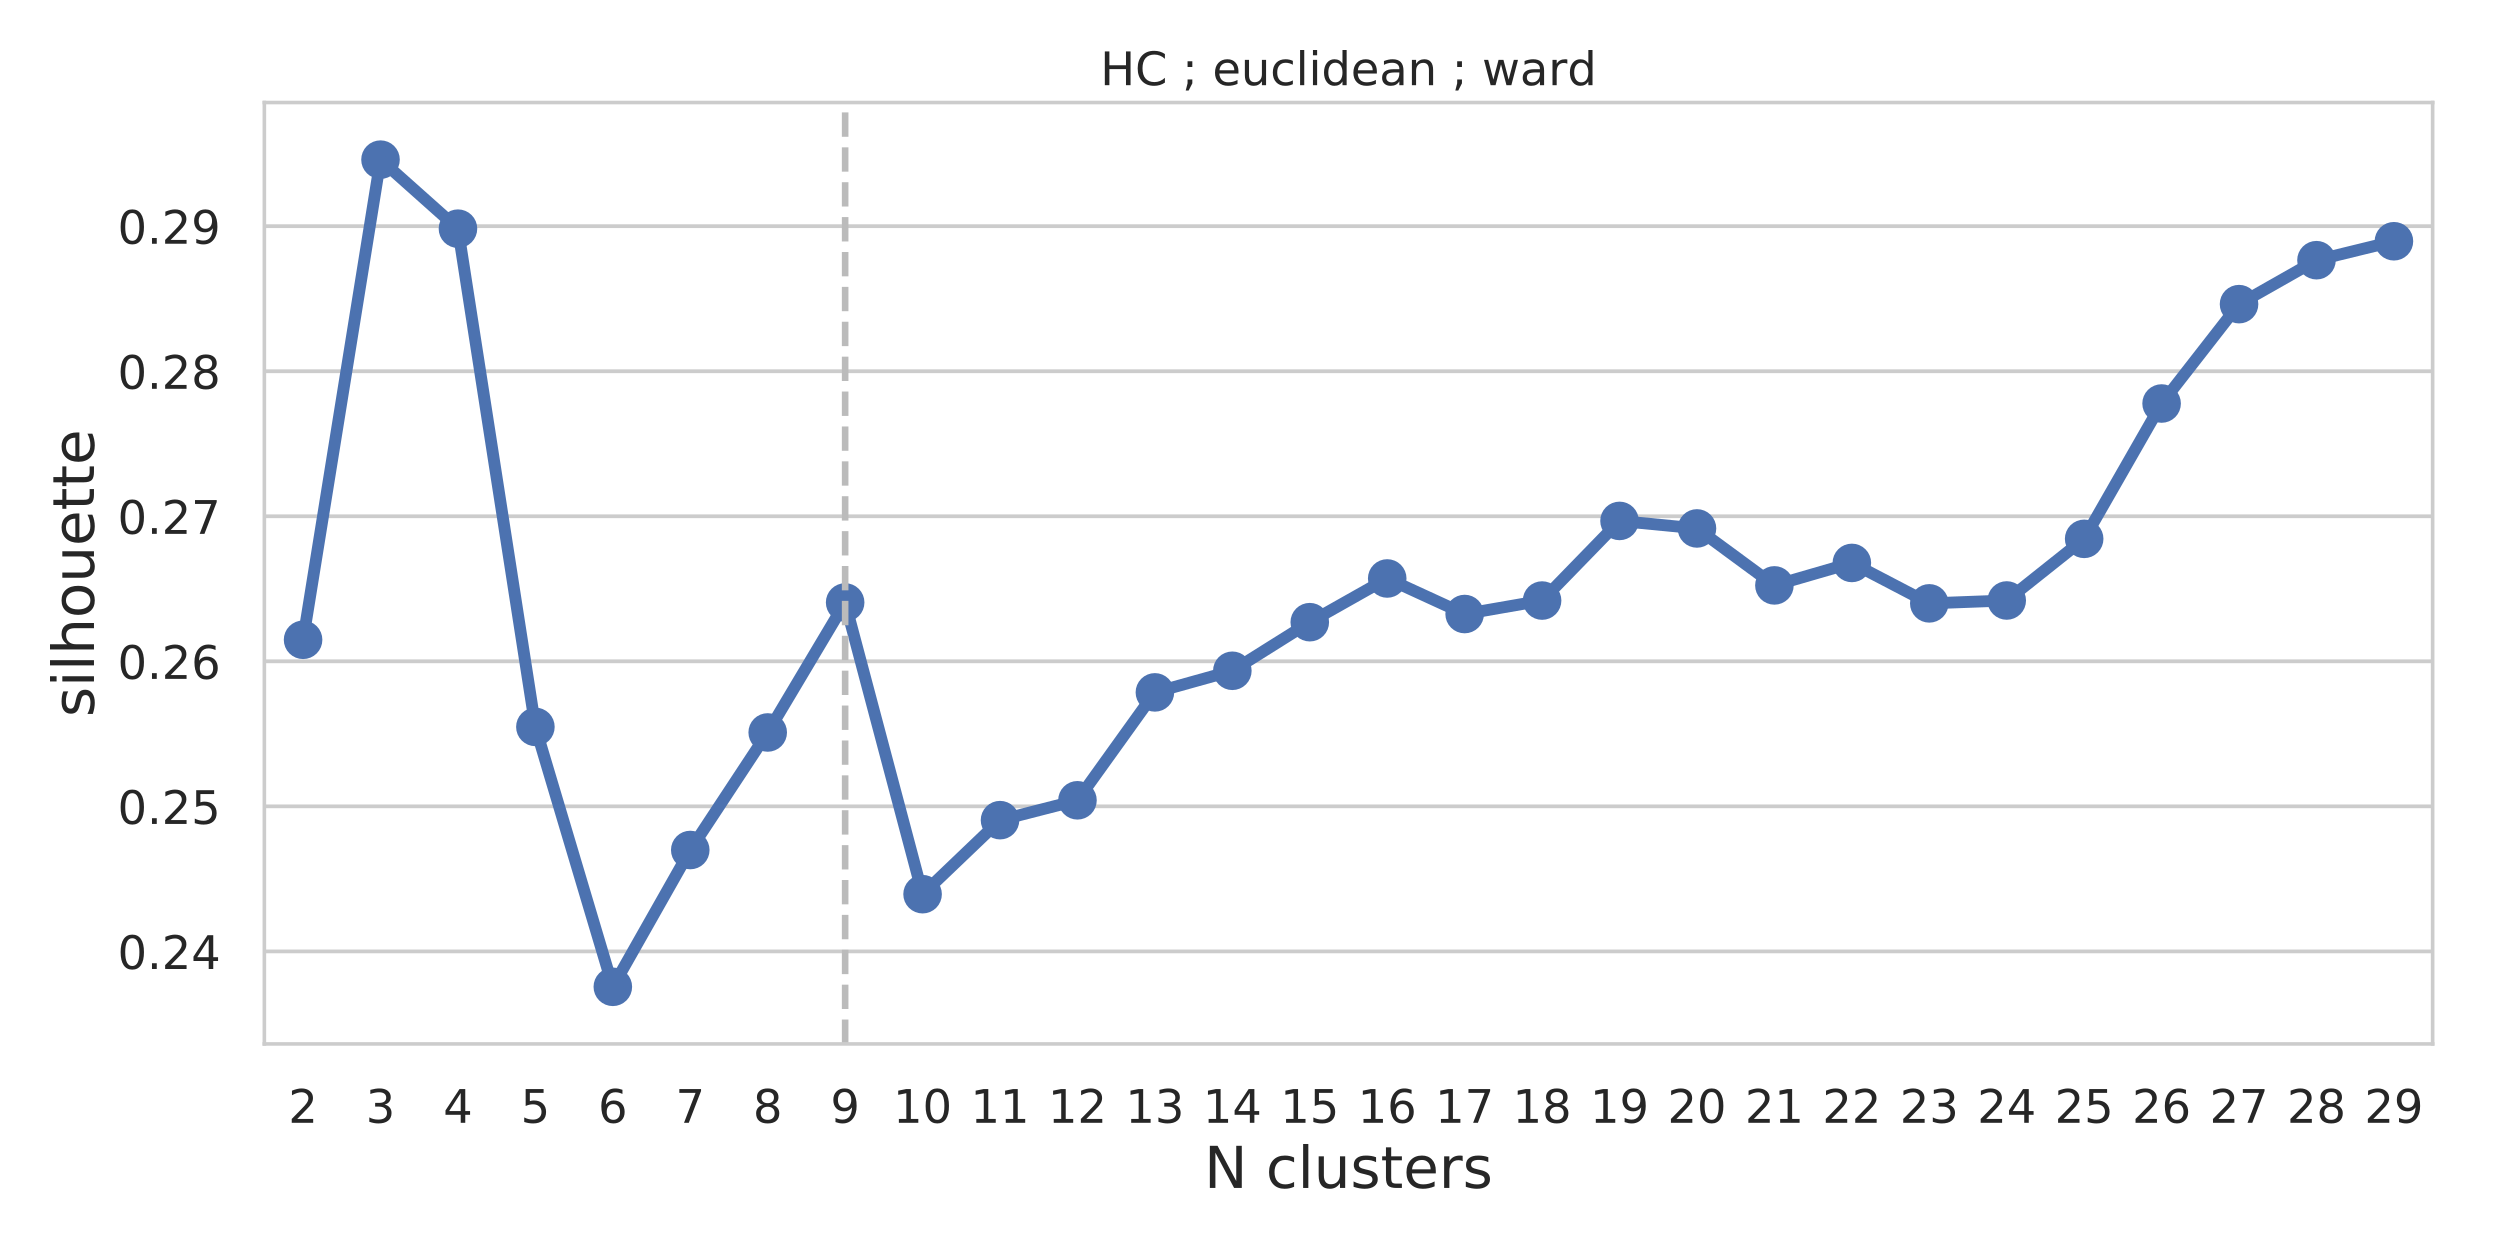 <?xml version="1.0" encoding="utf-8" standalone="no"?>
<!DOCTYPE svg PUBLIC "-//W3C//DTD SVG 1.1//EN"
  "http://www.w3.org/Graphics/SVG/1.1/DTD/svg11.dtd">
<!-- Created with matplotlib (http://matplotlib.org/) -->
<svg height="432pt" version="1.1" viewBox="0 0 864 432" width="864pt" xmlns="http://www.w3.org/2000/svg" xmlns:xlink="http://www.w3.org/1999/xlink">
 <defs>
  <style type="text/css">
*{stroke-linecap:butt;stroke-linejoin:round;}
  </style>
 </defs>
 <g id="figure_1">
  <g id="patch_1">
   <path d="M 0 432 
L 864 432 
L 864 0 
L 0 0 
z
" style="fill:#ffffff;"/>
  </g>
  <g id="axes_1">
   <g id="patch_2">
    <path d="M 91.361 360.779 
L 840.72 360.779 
L 840.72 35.438 
L 91.361 35.438 
z
" style="fill:#ffffff;"/>
   </g>
   <g id="matplotlib.axis_1">
    <g id="xtick_1">
     <g id="text_1">
      <!-- 2 -->
      <defs>
       <path d="M 19.188 8.297 
L 53.609 8.297 
L 53.609 0 
L 7.328 0 
L 7.328 8.297 
Q 12.938 14.109 22.625 23.891 
Q 32.328 33.688 34.812 36.531 
Q 39.547 41.844 41.422 45.531 
Q 43.312 49.219 43.312 52.781 
Q 43.312 58.594 39.234 62.25 
Q 35.156 65.922 28.609 65.922 
Q 23.969 65.922 18.812 64.312 
Q 13.672 62.703 7.812 59.422 
L 7.812 69.391 
Q 13.766 71.781 18.938 73 
Q 24.125 74.219 28.422 74.219 
Q 39.75 74.219 46.484 68.547 
Q 53.219 62.891 53.219 53.422 
Q 53.219 48.922 51.531 44.891 
Q 49.859 40.875 45.406 35.406 
Q 44.188 33.984 37.641 27.219 
Q 31.109 20.453 19.188 8.297 
z
" id="DejaVuSans-32"/>
      </defs>
      <g style="fill:#262626;" transform="translate(99.653 388.036)scale(0.16 -0.16)">
       <use xlink:href="#DejaVuSans-32"/>
      </g>
     </g>
    </g>
    <g id="xtick_2">
     <g id="text_2">
      <!-- 3 -->
      <defs>
       <path d="M 40.578 39.312 
Q 47.656 37.797 51.625 33 
Q 55.609 28.219 55.609 21.188 
Q 55.609 10.406 48.188 4.484 
Q 40.766 -1.422 27.094 -1.422 
Q 22.516 -1.422 17.656 -0.516 
Q 12.797 0.391 7.625 2.203 
L 7.625 11.719 
Q 11.719 9.328 16.594 8.109 
Q 21.484 6.891 26.812 6.891 
Q 36.078 6.891 40.938 10.547 
Q 45.797 14.203 45.797 21.188 
Q 45.797 27.641 41.281 31.266 
Q 36.766 34.906 28.719 34.906 
L 20.219 34.906 
L 20.219 43.016 
L 29.109 43.016 
Q 36.375 43.016 40.234 45.922 
Q 44.094 48.828 44.094 54.297 
Q 44.094 59.906 40.109 62.906 
Q 36.141 65.922 28.719 65.922 
Q 24.656 65.922 20.016 65.031 
Q 15.375 64.156 9.812 62.312 
L 9.812 71.094 
Q 15.438 72.656 20.344 73.438 
Q 25.25 74.219 29.594 74.219 
Q 40.828 74.219 47.359 69.109 
Q 53.906 64.016 53.906 55.328 
Q 53.906 49.266 50.438 45.094 
Q 46.969 40.922 40.578 39.312 
z
" id="DejaVuSans-33"/>
      </defs>
      <g style="fill:#262626;" transform="translate(126.415 388.036)scale(0.16 -0.16)">
       <use xlink:href="#DejaVuSans-33"/>
      </g>
     </g>
    </g>
    <g id="xtick_3">
     <g id="text_3">
      <!-- 4 -->
      <defs>
       <path d="M 37.797 64.312 
L 12.891 25.391 
L 37.797 25.391 
z
M 35.203 72.906 
L 47.609 72.906 
L 47.609 25.391 
L 58.016 25.391 
L 58.016 17.188 
L 47.609 17.188 
L 47.609 0 
L 37.797 0 
L 37.797 17.188 
L 4.891 17.188 
L 4.891 26.703 
z
" id="DejaVuSans-34"/>
      </defs>
      <g style="fill:#262626;" transform="translate(153.178 388.036)scale(0.16 -0.16)">
       <use xlink:href="#DejaVuSans-34"/>
      </g>
     </g>
    </g>
    <g id="xtick_4">
     <g id="text_4">
      <!-- 5 -->
      <defs>
       <path d="M 10.797 72.906 
L 49.516 72.906 
L 49.516 64.594 
L 19.828 64.594 
L 19.828 46.734 
Q 21.969 47.469 24.109 47.828 
Q 26.266 48.188 28.422 48.188 
Q 40.625 48.188 47.75 41.5 
Q 54.891 34.812 54.891 23.391 
Q 54.891 11.625 47.562 5.094 
Q 40.234 -1.422 26.906 -1.422 
Q 22.312 -1.422 17.547 -0.641 
Q 12.797 0.141 7.719 1.703 
L 7.719 11.625 
Q 12.109 9.234 16.797 8.062 
Q 21.484 6.891 26.703 6.891 
Q 35.156 6.891 40.078 11.328 
Q 45.016 15.766 45.016 23.391 
Q 45.016 31 40.078 35.438 
Q 35.156 39.891 26.703 39.891 
Q 22.75 39.891 18.812 39.016 
Q 14.891 38.141 10.797 36.281 
z
" id="DejaVuSans-35"/>
      </defs>
      <g style="fill:#262626;" transform="translate(179.941 388.036)scale(0.16 -0.16)">
       <use xlink:href="#DejaVuSans-35"/>
      </g>
     </g>
    </g>
    <g id="xtick_5">
     <g id="text_5">
      <!-- 6 -->
      <defs>
       <path d="M 33.016 40.375 
Q 26.375 40.375 22.484 35.828 
Q 18.609 31.297 18.609 23.391 
Q 18.609 15.531 22.484 10.953 
Q 26.375 6.391 33.016 6.391 
Q 39.656 6.391 43.531 10.953 
Q 47.406 15.531 47.406 23.391 
Q 47.406 31.297 43.531 35.828 
Q 39.656 40.375 33.016 40.375 
z
M 52.594 71.297 
L 52.594 62.312 
Q 48.875 64.062 45.094 64.984 
Q 41.312 65.922 37.594 65.922 
Q 27.828 65.922 22.672 59.328 
Q 17.531 52.734 16.797 39.406 
Q 19.672 43.656 24.016 45.922 
Q 28.375 48.188 33.594 48.188 
Q 44.578 48.188 50.953 41.516 
Q 57.328 34.859 57.328 23.391 
Q 57.328 12.156 50.688 5.359 
Q 44.047 -1.422 33.016 -1.422 
Q 20.359 -1.422 13.672 8.266 
Q 6.984 17.969 6.984 36.375 
Q 6.984 53.656 15.188 63.938 
Q 23.391 74.219 37.203 74.219 
Q 40.922 74.219 44.703 73.484 
Q 48.484 72.75 52.594 71.297 
z
" id="DejaVuSans-36"/>
      </defs>
      <g style="fill:#262626;" transform="translate(206.704 388.036)scale(0.16 -0.16)">
       <use xlink:href="#DejaVuSans-36"/>
      </g>
     </g>
    </g>
    <g id="xtick_6">
     <g id="text_6">
      <!-- 7 -->
      <defs>
       <path d="M 8.203 72.906 
L 55.078 72.906 
L 55.078 68.703 
L 28.609 0 
L 18.312 0 
L 43.219 64.594 
L 8.203 64.594 
z
" id="DejaVuSans-37"/>
      </defs>
      <g style="fill:#262626;" transform="translate(233.467 388.036)scale(0.16 -0.16)">
       <use xlink:href="#DejaVuSans-37"/>
      </g>
     </g>
    </g>
    <g id="xtick_7">
     <g id="text_7">
      <!-- 8 -->
      <defs>
       <path d="M 31.781 34.625 
Q 24.75 34.625 20.719 30.859 
Q 16.703 27.094 16.703 20.516 
Q 16.703 13.922 20.719 10.156 
Q 24.75 6.391 31.781 6.391 
Q 38.812 6.391 42.859 10.172 
Q 46.922 13.969 46.922 20.516 
Q 46.922 27.094 42.891 30.859 
Q 38.875 34.625 31.781 34.625 
z
M 21.922 38.812 
Q 15.578 40.375 12.031 44.719 
Q 8.5 49.078 8.5 55.328 
Q 8.5 64.062 14.719 69.141 
Q 20.953 74.219 31.781 74.219 
Q 42.672 74.219 48.875 69.141 
Q 55.078 64.062 55.078 55.328 
Q 55.078 49.078 51.531 44.719 
Q 48 40.375 41.703 38.812 
Q 48.828 37.156 52.797 32.312 
Q 56.781 27.484 56.781 20.516 
Q 56.781 9.906 50.312 4.234 
Q 43.844 -1.422 31.781 -1.422 
Q 19.734 -1.422 13.25 4.234 
Q 6.781 9.906 6.781 20.516 
Q 6.781 27.484 10.781 32.312 
Q 14.797 37.156 21.922 38.812 
z
M 18.312 54.391 
Q 18.312 48.734 21.844 45.562 
Q 25.391 42.391 31.781 42.391 
Q 38.141 42.391 41.719 45.562 
Q 45.312 48.734 45.312 54.391 
Q 45.312 60.062 41.719 63.234 
Q 38.141 66.406 31.781 66.406 
Q 25.391 66.406 21.844 63.234 
Q 18.312 60.062 18.312 54.391 
z
" id="DejaVuSans-38"/>
      </defs>
      <g style="fill:#262626;" transform="translate(260.23 388.036)scale(0.16 -0.16)">
       <use xlink:href="#DejaVuSans-38"/>
      </g>
     </g>
    </g>
    <g id="xtick_8">
     <g id="text_8">
      <!-- 9 -->
      <defs>
       <path d="M 10.984 1.516 
L 10.984 10.5 
Q 14.703 8.734 18.5 7.812 
Q 22.312 6.891 25.984 6.891 
Q 35.75 6.891 40.891 13.453 
Q 46.047 20.016 46.781 33.406 
Q 43.953 29.203 39.594 26.953 
Q 35.25 24.703 29.984 24.703 
Q 19.047 24.703 12.672 31.312 
Q 6.297 37.938 6.297 49.422 
Q 6.297 60.641 12.938 67.422 
Q 19.578 74.219 30.609 74.219 
Q 43.266 74.219 49.922 64.516 
Q 56.594 54.828 56.594 36.375 
Q 56.594 19.141 48.406 8.859 
Q 40.234 -1.422 26.422 -1.422 
Q 22.703 -1.422 18.891 -0.688 
Q 15.094 0.047 10.984 1.516 
z
M 30.609 32.422 
Q 37.25 32.422 41.125 36.953 
Q 45.016 41.5 45.016 49.422 
Q 45.016 57.281 41.125 61.844 
Q 37.25 66.406 30.609 66.406 
Q 23.969 66.406 20.094 61.844 
Q 16.219 57.281 16.219 49.422 
Q 16.219 41.5 20.094 36.953 
Q 23.969 32.422 30.609 32.422 
z
" id="DejaVuSans-39"/>
      </defs>
      <g style="fill:#262626;" transform="translate(286.992 388.036)scale(0.16 -0.16)">
       <use xlink:href="#DejaVuSans-39"/>
      </g>
     </g>
    </g>
    <g id="xtick_9">
     <g id="text_9">
      <!-- 10 -->
      <defs>
       <path d="M 12.406 8.297 
L 28.516 8.297 
L 28.516 63.922 
L 10.984 60.406 
L 10.984 69.391 
L 28.422 72.906 
L 38.281 72.906 
L 38.281 8.297 
L 54.391 8.297 
L 54.391 0 
L 12.406 0 
z
" id="DejaVuSans-31"/>
       <path d="M 31.781 66.406 
Q 24.172 66.406 20.328 58.906 
Q 16.5 51.422 16.5 36.375 
Q 16.5 21.391 20.328 13.891 
Q 24.172 6.391 31.781 6.391 
Q 39.453 6.391 43.281 13.891 
Q 47.125 21.391 47.125 36.375 
Q 47.125 51.422 43.281 58.906 
Q 39.453 66.406 31.781 66.406 
z
M 31.781 74.219 
Q 44.047 74.219 50.516 64.516 
Q 56.984 54.828 56.984 36.375 
Q 56.984 17.969 50.516 8.266 
Q 44.047 -1.422 31.781 -1.422 
Q 19.531 -1.422 13.062 8.266 
Q 6.594 17.969 6.594 36.375 
Q 6.594 54.828 13.062 64.516 
Q 19.531 74.219 31.781 74.219 
z
" id="DejaVuSans-30"/>
      </defs>
      <g style="fill:#262626;" transform="translate(308.665 388.036)scale(0.16 -0.16)">
       <use xlink:href="#DejaVuSans-31"/>
       <use x="63.623" xlink:href="#DejaVuSans-30"/>
      </g>
     </g>
    </g>
    <g id="xtick_10">
     <g id="text_10">
      <!-- 11 -->
      <g style="fill:#262626;" transform="translate(335.428 388.036)scale(0.16 -0.16)">
       <use xlink:href="#DejaVuSans-31"/>
       <use x="63.623" xlink:href="#DejaVuSans-31"/>
      </g>
     </g>
    </g>
    <g id="xtick_11">
     <g id="text_11">
      <!-- 12 -->
      <g style="fill:#262626;" transform="translate(362.191 388.036)scale(0.16 -0.16)">
       <use xlink:href="#DejaVuSans-31"/>
       <use x="63.623" xlink:href="#DejaVuSans-32"/>
      </g>
     </g>
    </g>
    <g id="xtick_12">
     <g id="text_12">
      <!-- 13 -->
      <g style="fill:#262626;" transform="translate(388.954 388.036)scale(0.16 -0.16)">
       <use xlink:href="#DejaVuSans-31"/>
       <use x="63.623" xlink:href="#DejaVuSans-33"/>
      </g>
     </g>
    </g>
    <g id="xtick_13">
     <g id="text_13">
      <!-- 14 -->
      <g style="fill:#262626;" transform="translate(415.716 388.036)scale(0.16 -0.16)">
       <use xlink:href="#DejaVuSans-31"/>
       <use x="63.623" xlink:href="#DejaVuSans-34"/>
      </g>
     </g>
    </g>
    <g id="xtick_14">
     <g id="text_14">
      <!-- 15 -->
      <g style="fill:#262626;" transform="translate(442.479 388.036)scale(0.16 -0.16)">
       <use xlink:href="#DejaVuSans-31"/>
       <use x="63.623" xlink:href="#DejaVuSans-35"/>
      </g>
     </g>
    </g>
    <g id="xtick_15">
     <g id="text_15">
      <!-- 16 -->
      <g style="fill:#262626;" transform="translate(469.242 388.036)scale(0.16 -0.16)">
       <use xlink:href="#DejaVuSans-31"/>
       <use x="63.623" xlink:href="#DejaVuSans-36"/>
      </g>
     </g>
    </g>
    <g id="xtick_16">
     <g id="text_16">
      <!-- 17 -->
      <g style="fill:#262626;" transform="translate(496.005 388.036)scale(0.16 -0.16)">
       <use xlink:href="#DejaVuSans-31"/>
       <use x="63.623" xlink:href="#DejaVuSans-37"/>
      </g>
     </g>
    </g>
    <g id="xtick_17">
     <g id="text_17">
      <!-- 18 -->
      <g style="fill:#262626;" transform="translate(522.768 388.036)scale(0.16 -0.16)">
       <use xlink:href="#DejaVuSans-31"/>
       <use x="63.623" xlink:href="#DejaVuSans-38"/>
      </g>
     </g>
    </g>
    <g id="xtick_18">
     <g id="text_18">
      <!-- 19 -->
      <g style="fill:#262626;" transform="translate(549.53 388.036)scale(0.16 -0.16)">
       <use xlink:href="#DejaVuSans-31"/>
       <use x="63.623" xlink:href="#DejaVuSans-39"/>
      </g>
     </g>
    </g>
    <g id="xtick_19">
     <g id="text_19">
      <!-- 20 -->
      <g style="fill:#262626;" transform="translate(576.293 388.036)scale(0.16 -0.16)">
       <use xlink:href="#DejaVuSans-32"/>
       <use x="63.623" xlink:href="#DejaVuSans-30"/>
      </g>
     </g>
    </g>
    <g id="xtick_20">
     <g id="text_20">
      <!-- 21 -->
      <g style="fill:#262626;" transform="translate(603.056 388.036)scale(0.16 -0.16)">
       <use xlink:href="#DejaVuSans-32"/>
       <use x="63.623" xlink:href="#DejaVuSans-31"/>
      </g>
     </g>
    </g>
    <g id="xtick_21">
     <g id="text_21">
      <!-- 22 -->
      <g style="fill:#262626;" transform="translate(629.819 388.036)scale(0.16 -0.16)">
       <use xlink:href="#DejaVuSans-32"/>
       <use x="63.623" xlink:href="#DejaVuSans-32"/>
      </g>
     </g>
    </g>
    <g id="xtick_22">
     <g id="text_22">
      <!-- 23 -->
      <g style="fill:#262626;" transform="translate(656.582 388.036)scale(0.16 -0.16)">
       <use xlink:href="#DejaVuSans-32"/>
       <use x="63.623" xlink:href="#DejaVuSans-33"/>
      </g>
     </g>
    </g>
    <g id="xtick_23">
     <g id="text_23">
      <!-- 24 -->
      <g style="fill:#262626;" transform="translate(683.345 388.036)scale(0.16 -0.16)">
       <use xlink:href="#DejaVuSans-32"/>
       <use x="63.623" xlink:href="#DejaVuSans-34"/>
      </g>
     </g>
    </g>
    <g id="xtick_24">
     <g id="text_24">
      <!-- 25 -->
      <g style="fill:#262626;" transform="translate(710.107 388.036)scale(0.16 -0.16)">
       <use xlink:href="#DejaVuSans-32"/>
       <use x="63.623" xlink:href="#DejaVuSans-35"/>
      </g>
     </g>
    </g>
    <g id="xtick_25">
     <g id="text_25">
      <!-- 26 -->
      <g style="fill:#262626;" transform="translate(736.87 388.036)scale(0.16 -0.16)">
       <use xlink:href="#DejaVuSans-32"/>
       <use x="63.623" xlink:href="#DejaVuSans-36"/>
      </g>
     </g>
    </g>
    <g id="xtick_26">
     <g id="text_26">
      <!-- 27 -->
      <g style="fill:#262626;" transform="translate(763.633 388.036)scale(0.16 -0.16)">
       <use xlink:href="#DejaVuSans-32"/>
       <use x="63.623" xlink:href="#DejaVuSans-37"/>
      </g>
     </g>
    </g>
    <g id="xtick_27">
     <g id="text_27">
      <!-- 28 -->
      <g style="fill:#262626;" transform="translate(790.396 388.036)scale(0.16 -0.16)">
       <use xlink:href="#DejaVuSans-32"/>
       <use x="63.623" xlink:href="#DejaVuSans-38"/>
      </g>
     </g>
    </g>
    <g id="xtick_28">
     <g id="text_28">
      <!-- 29 -->
      <g style="fill:#262626;" transform="translate(817.159 388.036)scale(0.16 -0.16)">
       <use xlink:href="#DejaVuSans-32"/>
       <use x="63.623" xlink:href="#DejaVuSans-39"/>
      </g>
     </g>
    </g>
    <g id="text_29">
     <!-- N clusters -->
     <defs>
      <path d="M 9.812 72.906 
L 23.094 72.906 
L 55.422 11.922 
L 55.422 72.906 
L 64.984 72.906 
L 64.984 0 
L 51.703 0 
L 19.391 60.984 
L 19.391 0 
L 9.812 0 
z
" id="DejaVuSans-4e"/>
      <path id="DejaVuSans-20"/>
      <path d="M 48.781 52.594 
L 48.781 44.188 
Q 44.969 46.297 41.141 47.344 
Q 37.312 48.391 33.406 48.391 
Q 24.656 48.391 19.812 42.844 
Q 14.984 37.312 14.984 27.297 
Q 14.984 17.281 19.812 11.734 
Q 24.656 6.203 33.406 6.203 
Q 37.312 6.203 41.141 7.25 
Q 44.969 8.297 48.781 10.406 
L 48.781 2.094 
Q 45.016 0.344 40.984 -0.531 
Q 36.969 -1.422 32.422 -1.422 
Q 20.062 -1.422 12.781 6.344 
Q 5.516 14.109 5.516 27.297 
Q 5.516 40.672 12.859 48.328 
Q 20.219 56 33.016 56 
Q 37.156 56 41.109 55.141 
Q 45.062 54.297 48.781 52.594 
z
" id="DejaVuSans-63"/>
      <path d="M 9.422 75.984 
L 18.406 75.984 
L 18.406 0 
L 9.422 0 
z
" id="DejaVuSans-6c"/>
      <path d="M 8.5 21.578 
L 8.5 54.688 
L 17.484 54.688 
L 17.484 21.922 
Q 17.484 14.156 20.5 10.266 
Q 23.531 6.391 29.594 6.391 
Q 36.859 6.391 41.078 11.031 
Q 45.312 15.672 45.312 23.688 
L 45.312 54.688 
L 54.297 54.688 
L 54.297 0 
L 45.312 0 
L 45.312 8.406 
Q 42.047 3.422 37.719 1 
Q 33.406 -1.422 27.688 -1.422 
Q 18.266 -1.422 13.375 4.438 
Q 8.5 10.297 8.5 21.578 
z
M 31.109 56 
z
" id="DejaVuSans-75"/>
      <path d="M 44.281 53.078 
L 44.281 44.578 
Q 40.484 46.531 36.375 47.5 
Q 32.281 48.484 27.875 48.484 
Q 21.188 48.484 17.844 46.438 
Q 14.5 44.391 14.5 40.281 
Q 14.5 37.156 16.891 35.375 
Q 19.281 33.594 26.516 31.984 
L 29.594 31.297 
Q 39.156 29.25 43.188 25.516 
Q 47.219 21.781 47.219 15.094 
Q 47.219 7.469 41.188 3.016 
Q 35.156 -1.422 24.609 -1.422 
Q 20.219 -1.422 15.453 -0.562 
Q 10.688 0.297 5.422 2 
L 5.422 11.281 
Q 10.406 8.688 15.234 7.391 
Q 20.062 6.109 24.812 6.109 
Q 31.156 6.109 34.562 8.281 
Q 37.984 10.453 37.984 14.406 
Q 37.984 18.062 35.516 20.016 
Q 33.062 21.969 24.703 23.781 
L 21.578 24.516 
Q 13.234 26.266 9.516 29.906 
Q 5.812 33.547 5.812 39.891 
Q 5.812 47.609 11.281 51.797 
Q 16.75 56 26.812 56 
Q 31.781 56 36.172 55.266 
Q 40.578 54.547 44.281 53.078 
z
" id="DejaVuSans-73"/>
      <path d="M 18.312 70.219 
L 18.312 54.688 
L 36.812 54.688 
L 36.812 47.703 
L 18.312 47.703 
L 18.312 18.016 
Q 18.312 11.328 20.141 9.422 
Q 21.969 7.516 27.594 7.516 
L 36.812 7.516 
L 36.812 0 
L 27.594 0 
Q 17.188 0 13.234 3.875 
Q 9.281 7.766 9.281 18.016 
L 9.281 47.703 
L 2.688 47.703 
L 2.688 54.688 
L 9.281 54.688 
L 9.281 70.219 
z
" id="DejaVuSans-74"/>
      <path d="M 56.203 29.594 
L 56.203 25.203 
L 14.891 25.203 
Q 15.484 15.922 20.484 11.062 
Q 25.484 6.203 34.422 6.203 
Q 39.594 6.203 44.453 7.469 
Q 49.312 8.734 54.109 11.281 
L 54.109 2.781 
Q 49.266 0.734 44.188 -0.344 
Q 39.109 -1.422 33.891 -1.422 
Q 20.797 -1.422 13.156 6.188 
Q 5.516 13.812 5.516 26.812 
Q 5.516 40.234 12.766 48.109 
Q 20.016 56 32.328 56 
Q 43.359 56 49.781 48.891 
Q 56.203 41.797 56.203 29.594 
z
M 47.219 32.234 
Q 47.125 39.594 43.094 43.984 
Q 39.062 48.391 32.422 48.391 
Q 24.906 48.391 20.391 44.141 
Q 15.875 39.891 15.188 32.172 
z
" id="DejaVuSans-65"/>
      <path d="M 41.109 46.297 
Q 39.594 47.172 37.812 47.578 
Q 36.031 48 33.891 48 
Q 26.266 48 22.188 43.047 
Q 18.109 38.094 18.109 28.812 
L 18.109 0 
L 9.078 0 
L 9.078 54.688 
L 18.109 54.688 
L 18.109 46.188 
Q 20.953 51.172 25.484 53.578 
Q 30.031 56 36.531 56 
Q 37.453 56 38.578 55.875 
Q 39.703 55.766 41.062 55.516 
z
" id="DejaVuSans-72"/>
     </defs>
     <g style="fill:#262626;" transform="translate(416.164 410.561)scale(0.2 -0.2)">
      <use xlink:href="#DejaVuSans-4e"/>
      <use x="74.805" xlink:href="#DejaVuSans-20"/>
      <use x="106.592" xlink:href="#DejaVuSans-63"/>
      <use x="161.572" xlink:href="#DejaVuSans-6c"/>
      <use x="189.355" xlink:href="#DejaVuSans-75"/>
      <use x="252.734" xlink:href="#DejaVuSans-73"/>
      <use x="304.834" xlink:href="#DejaVuSans-74"/>
      <use x="344.043" xlink:href="#DejaVuSans-65"/>
      <use x="405.566" xlink:href="#DejaVuSans-72"/>
      <use x="446.68" xlink:href="#DejaVuSans-73"/>
     </g>
    </g>
   </g>
   <g id="matplotlib.axis_2">
    <g id="ytick_1">
     <g id="line2d_1">
      <path clip-path="url(#p200c0d9603)" d="M 91.361 328.801 
L 840.72 328.801 
" style="fill:none;stroke:#cccccc;stroke-linecap:round;stroke-width:1.3;"/>
     </g>
     <g id="text_30">
      <!-- 0.24 -->
      <defs>
       <path d="M 10.688 12.406 
L 21 12.406 
L 21 0 
L 10.688 0 
z
" id="DejaVuSans-2e"/>
      </defs>
      <g style="fill:#262626;" transform="translate(40.636 334.879)scale(0.16 -0.16)">
       <use xlink:href="#DejaVuSans-30"/>
       <use x="63.623" xlink:href="#DejaVuSans-2e"/>
       <use x="95.41" xlink:href="#DejaVuSans-32"/>
       <use x="159.033" xlink:href="#DejaVuSans-34"/>
      </g>
     </g>
    </g>
    <g id="ytick_2">
     <g id="line2d_2">
      <path clip-path="url(#p200c0d9603)" d="M 91.361 278.674 
L 840.72 278.674 
" style="fill:none;stroke:#cccccc;stroke-linecap:round;stroke-width:1.3;"/>
     </g>
     <g id="text_31">
      <!-- 0.25 -->
      <g style="fill:#262626;" transform="translate(40.636 284.753)scale(0.16 -0.16)">
       <use xlink:href="#DejaVuSans-30"/>
       <use x="63.623" xlink:href="#DejaVuSans-2e"/>
       <use x="95.41" xlink:href="#DejaVuSans-32"/>
       <use x="159.033" xlink:href="#DejaVuSans-35"/>
      </g>
     </g>
    </g>
    <g id="ytick_3">
     <g id="line2d_3">
      <path clip-path="url(#p200c0d9603)" d="M 91.361 228.547 
L 840.72 228.547 
" style="fill:none;stroke:#cccccc;stroke-linecap:round;stroke-width:1.3;"/>
     </g>
     <g id="text_32">
      <!-- 0.26 -->
      <g style="fill:#262626;" transform="translate(40.636 234.626)scale(0.16 -0.16)">
       <use xlink:href="#DejaVuSans-30"/>
       <use x="63.623" xlink:href="#DejaVuSans-2e"/>
       <use x="95.41" xlink:href="#DejaVuSans-32"/>
       <use x="159.033" xlink:href="#DejaVuSans-36"/>
      </g>
     </g>
    </g>
    <g id="ytick_4">
     <g id="line2d_4">
      <path clip-path="url(#p200c0d9603)" d="M 91.361 178.42 
L 840.72 178.42 
" style="fill:none;stroke:#cccccc;stroke-linecap:round;stroke-width:1.3;"/>
     </g>
     <g id="text_33">
      <!-- 0.27 -->
      <g style="fill:#262626;" transform="translate(40.636 184.499)scale(0.16 -0.16)">
       <use xlink:href="#DejaVuSans-30"/>
       <use x="63.623" xlink:href="#DejaVuSans-2e"/>
       <use x="95.41" xlink:href="#DejaVuSans-32"/>
       <use x="159.033" xlink:href="#DejaVuSans-37"/>
      </g>
     </g>
    </g>
    <g id="ytick_5">
     <g id="line2d_5">
      <path clip-path="url(#p200c0d9603)" d="M 91.361 128.294 
L 840.72 128.294 
" style="fill:none;stroke:#cccccc;stroke-linecap:round;stroke-width:1.3;"/>
     </g>
     <g id="text_34">
      <!-- 0.28 -->
      <g style="fill:#262626;" transform="translate(40.636 134.372)scale(0.16 -0.16)">
       <use xlink:href="#DejaVuSans-30"/>
       <use x="63.623" xlink:href="#DejaVuSans-2e"/>
       <use x="95.41" xlink:href="#DejaVuSans-32"/>
       <use x="159.033" xlink:href="#DejaVuSans-38"/>
      </g>
     </g>
    </g>
    <g id="ytick_6">
     <g id="line2d_6">
      <path clip-path="url(#p200c0d9603)" d="M 91.361 78.167 
L 840.72 78.167 
" style="fill:none;stroke:#cccccc;stroke-linecap:round;stroke-width:1.3;"/>
     </g>
     <g id="text_35">
      <!-- 0.29 -->
      <g style="fill:#262626;" transform="translate(40.636 84.245)scale(0.16 -0.16)">
       <use xlink:href="#DejaVuSans-30"/>
       <use x="63.623" xlink:href="#DejaVuSans-2e"/>
       <use x="95.41" xlink:href="#DejaVuSans-32"/>
       <use x="159.033" xlink:href="#DejaVuSans-39"/>
      </g>
     </g>
    </g>
    <g id="text_36">
     <!-- silhouette -->
     <defs>
      <path d="M 9.422 54.688 
L 18.406 54.688 
L 18.406 0 
L 9.422 0 
z
M 9.422 75.984 
L 18.406 75.984 
L 18.406 64.594 
L 9.422 64.594 
z
" id="DejaVuSans-69"/>
      <path d="M 54.891 33.016 
L 54.891 0 
L 45.906 0 
L 45.906 32.719 
Q 45.906 40.484 42.875 44.328 
Q 39.844 48.188 33.797 48.188 
Q 26.516 48.188 22.312 43.547 
Q 18.109 38.922 18.109 30.906 
L 18.109 0 
L 9.078 0 
L 9.078 75.984 
L 18.109 75.984 
L 18.109 46.188 
Q 21.344 51.125 25.703 53.562 
Q 30.078 56 35.797 56 
Q 45.219 56 50.047 50.172 
Q 54.891 44.344 54.891 33.016 
z
" id="DejaVuSans-68"/>
      <path d="M 30.609 48.391 
Q 23.391 48.391 19.188 42.75 
Q 14.984 37.109 14.984 27.297 
Q 14.984 17.484 19.156 11.844 
Q 23.344 6.203 30.609 6.203 
Q 37.797 6.203 41.984 11.859 
Q 46.188 17.531 46.188 27.297 
Q 46.188 37.016 41.984 42.703 
Q 37.797 48.391 30.609 48.391 
z
M 30.609 56 
Q 42.328 56 49.016 48.375 
Q 55.719 40.766 55.719 27.297 
Q 55.719 13.875 49.016 6.219 
Q 42.328 -1.422 30.609 -1.422 
Q 18.844 -1.422 12.172 6.219 
Q 5.516 13.875 5.516 27.297 
Q 5.516 40.766 12.172 48.375 
Q 18.844 56 30.609 56 
z
" id="DejaVuSans-6f"/>
     </defs>
     <g style="fill:#262626;" transform="translate(32.477 247.814)rotate(-90)scale(0.2 -0.2)">
      <use xlink:href="#DejaVuSans-73"/>
      <use x="52.1" xlink:href="#DejaVuSans-69"/>
      <use x="79.883" xlink:href="#DejaVuSans-6c"/>
      <use x="107.666" xlink:href="#DejaVuSans-68"/>
      <use x="171.045" xlink:href="#DejaVuSans-6f"/>
      <use x="232.227" xlink:href="#DejaVuSans-75"/>
      <use x="295.605" xlink:href="#DejaVuSans-65"/>
      <use x="357.129" xlink:href="#DejaVuSans-74"/>
      <use x="396.338" xlink:href="#DejaVuSans-74"/>
      <use x="435.547" xlink:href="#DejaVuSans-65"/>
     </g>
    </g>
   </g>
   <g id="PathCollection_1">
    <defs>
     <path d="M 0 5.132 
C 1.361 5.132 2.667 4.592 3.629 3.629 
C 4.592 2.667 5.132 1.361 5.132 0 
C 5.132 -1.361 4.592 -2.667 3.629 -3.629 
C 2.667 -4.592 1.361 -5.132 0 -5.132 
C -1.361 -5.132 -2.667 -4.592 -3.629 -3.629 
C -4.592 -2.667 -5.132 -1.361 -5.132 0 
C -5.132 1.361 -4.592 2.667 -3.629 3.629 
C -2.667 4.592 -1.361 5.132 0 5.132 
z
" id="C0_0_58cabd378d"/>
    </defs>
    <g clip-path="url(#p200c0d9603)">
     <use style="fill:#4c72b0;stroke:#4c72b0;stroke-width:3.071;" x="104.743" xlink:href="#C0_0_58cabd378d" y="221.109"/>
    </g>
    <g clip-path="url(#p200c0d9603)">
     <use style="fill:#4c72b0;stroke:#4c72b0;stroke-width:3.071;" x="131.505" xlink:href="#C0_0_58cabd378d" y="55.174"/>
    </g>
    <g clip-path="url(#p200c0d9603)">
     <use style="fill:#4c72b0;stroke:#4c72b0;stroke-width:3.071;" x="158.268" xlink:href="#C0_0_58cabd378d" y="79.031"/>
    </g>
    <g clip-path="url(#p200c0d9603)">
     <use style="fill:#4c72b0;stroke:#4c72b0;stroke-width:3.071;" x="185.031" xlink:href="#C0_0_58cabd378d" y="251.222"/>
    </g>
    <g clip-path="url(#p200c0d9603)">
     <use style="fill:#4c72b0;stroke:#4c72b0;stroke-width:3.071;" x="211.794" xlink:href="#C0_0_58cabd378d" y="341.042"/>
    </g>
    <g clip-path="url(#p200c0d9603)">
     <use style="fill:#4c72b0;stroke:#4c72b0;stroke-width:3.071;" x="238.557" xlink:href="#C0_0_58cabd378d" y="293.765"/>
    </g>
    <g clip-path="url(#p200c0d9603)">
     <use style="fill:#4c72b0;stroke:#4c72b0;stroke-width:3.071;" x="265.32" xlink:href="#C0_0_58cabd378d" y="253.139"/>
    </g>
    <g clip-path="url(#p200c0d9603)">
     <use style="fill:#4c72b0;stroke:#4c72b0;stroke-width:3.071;" x="292.082" xlink:href="#C0_0_58cabd378d" y="208.214"/>
    </g>
    <g clip-path="url(#p200c0d9603)">
     <use style="fill:#4c72b0;stroke:#4c72b0;stroke-width:3.071;" x="318.845" xlink:href="#C0_0_58cabd378d" y="309.027"/>
    </g>
    <g clip-path="url(#p200c0d9603)">
     <use style="fill:#4c72b0;stroke:#4c72b0;stroke-width:3.071;" x="345.608" xlink:href="#C0_0_58cabd378d" y="283.445"/>
    </g>
    <g clip-path="url(#p200c0d9603)">
     <use style="fill:#4c72b0;stroke:#4c72b0;stroke-width:3.071;" x="372.371" xlink:href="#C0_0_58cabd378d" y="276.58"/>
    </g>
    <g clip-path="url(#p200c0d9603)">
     <use style="fill:#4c72b0;stroke:#4c72b0;stroke-width:3.071;" x="399.134" xlink:href="#C0_0_58cabd378d" y="239.287"/>
    </g>
    <g clip-path="url(#p200c0d9603)">
     <use style="fill:#4c72b0;stroke:#4c72b0;stroke-width:3.071;" x="425.896" xlink:href="#C0_0_58cabd378d" y="231.82"/>
    </g>
    <g clip-path="url(#p200c0d9603)">
     <use style="fill:#4c72b0;stroke:#4c72b0;stroke-width:3.071;" x="452.659" xlink:href="#C0_0_58cabd378d" y="215.026"/>
    </g>
    <g clip-path="url(#p200c0d9603)">
     <use style="fill:#4c72b0;stroke:#4c72b0;stroke-width:3.071;" x="479.422" xlink:href="#C0_0_58cabd378d" y="199.921"/>
    </g>
    <g clip-path="url(#p200c0d9603)">
     <use style="fill:#4c72b0;stroke:#4c72b0;stroke-width:3.071;" x="506.185" xlink:href="#C0_0_58cabd378d" y="212.208"/>
    </g>
    <g clip-path="url(#p200c0d9603)">
     <use style="fill:#4c72b0;stroke:#4c72b0;stroke-width:3.071;" x="532.948" xlink:href="#C0_0_58cabd378d" y="207.553"/>
    </g>
    <g clip-path="url(#p200c0d9603)">
     <use style="fill:#4c72b0;stroke:#4c72b0;stroke-width:3.071;" x="559.71" xlink:href="#C0_0_58cabd378d" y="180.03"/>
    </g>
    <g clip-path="url(#p200c0d9603)">
     <use style="fill:#4c72b0;stroke:#4c72b0;stroke-width:3.071;" x="586.473" xlink:href="#C0_0_58cabd378d" y="182.628"/>
    </g>
    <g clip-path="url(#p200c0d9603)">
     <use style="fill:#4c72b0;stroke:#4c72b0;stroke-width:3.071;" x="613.236" xlink:href="#C0_0_58cabd378d" y="202.311"/>
    </g>
    <g clip-path="url(#p200c0d9603)">
     <use style="fill:#4c72b0;stroke:#4c72b0;stroke-width:3.071;" x="639.999" xlink:href="#C0_0_58cabd378d" y="194.549"/>
    </g>
    <g clip-path="url(#p200c0d9603)">
     <use style="fill:#4c72b0;stroke:#4c72b0;stroke-width:3.071;" x="666.762" xlink:href="#C0_0_58cabd378d" y="208.521"/>
    </g>
    <g clip-path="url(#p200c0d9603)">
     <use style="fill:#4c72b0;stroke:#4c72b0;stroke-width:3.071;" x="693.525" xlink:href="#C0_0_58cabd378d" y="207.528"/>
    </g>
    <g clip-path="url(#p200c0d9603)">
     <use style="fill:#4c72b0;stroke:#4c72b0;stroke-width:3.071;" x="720.287" xlink:href="#C0_0_58cabd378d" y="186.225"/>
    </g>
    <g clip-path="url(#p200c0d9603)">
     <use style="fill:#4c72b0;stroke:#4c72b0;stroke-width:3.071;" x="747.05" xlink:href="#C0_0_58cabd378d" y="139.453"/>
    </g>
    <g clip-path="url(#p200c0d9603)">
     <use style="fill:#4c72b0;stroke:#4c72b0;stroke-width:3.071;" x="773.813" xlink:href="#C0_0_58cabd378d" y="105.112"/>
    </g>
    <g clip-path="url(#p200c0d9603)">
     <use style="fill:#4c72b0;stroke:#4c72b0;stroke-width:3.071;" x="800.576" xlink:href="#C0_0_58cabd378d" y="89.922"/>
    </g>
    <g clip-path="url(#p200c0d9603)">
     <use style="fill:#4c72b0;stroke:#4c72b0;stroke-width:3.071;" x="827.339" xlink:href="#C0_0_58cabd378d" y="83.377"/>
    </g>
   </g>
   <g id="line2d_7">
    <path clip-path="url(#p200c0d9603)" d="M 104.743 221.109 
L 131.505 55.174 
L 158.268 79.031 
L 185.031 251.222 
L 211.794 341.042 
L 238.557 293.765 
L 265.32 253.139 
L 292.082 208.214 
L 318.845 309.027 
L 345.608 283.445 
L 372.371 276.58 
L 399.134 239.287 
L 425.896 231.82 
L 452.659 215.026 
L 479.422 199.921 
L 506.185 212.208 
L 532.948 207.553 
L 559.71 180.03 
L 586.473 182.628 
L 613.236 202.311 
L 639.999 194.549 
L 666.762 208.521 
L 693.525 207.528 
L 720.287 186.225 
L 747.05 139.453 
L 773.813 105.112 
L 800.576 89.922 
L 827.339 83.377 
" style="fill:none;stroke:#4c72b0;stroke-linecap:round;stroke-width:4.095;"/>
   </g>
   <g id="line2d_8">
    <path clip-path="url(#p200c0d9603)" d="M 0 0 
" style="fill:none;stroke:#4c72b0;stroke-linecap:round;stroke-width:4.095;"/>
   </g>
   <g id="line2d_9">
    <path clip-path="url(#p200c0d9603)" d="M 0 0 
" style="fill:none;stroke:#4c72b0;stroke-linecap:round;stroke-width:4.095;"/>
   </g>
   <g id="line2d_10">
    <path clip-path="url(#p200c0d9603)" d="M 0 0 
" style="fill:none;stroke:#4c72b0;stroke-linecap:round;stroke-width:4.095;"/>
   </g>
   <g id="line2d_11">
    <path clip-path="url(#p200c0d9603)" d="M 0 0 
" style="fill:none;stroke:#4c72b0;stroke-linecap:round;stroke-width:4.095;"/>
   </g>
   <g id="line2d_12">
    <path clip-path="url(#p200c0d9603)" d="M 0 0 
" style="fill:none;stroke:#4c72b0;stroke-linecap:round;stroke-width:4.095;"/>
   </g>
   <g id="line2d_13">
    <path clip-path="url(#p200c0d9603)" d="M 0 0 
" style="fill:none;stroke:#4c72b0;stroke-linecap:round;stroke-width:4.095;"/>
   </g>
   <g id="line2d_14">
    <path clip-path="url(#p200c0d9603)" d="M 0 0 
" style="fill:none;stroke:#4c72b0;stroke-linecap:round;stroke-width:4.095;"/>
   </g>
   <g id="line2d_15">
    <path clip-path="url(#p200c0d9603)" d="M 0 0 
" style="fill:none;stroke:#4c72b0;stroke-linecap:round;stroke-width:4.095;"/>
   </g>
   <g id="line2d_16">
    <path clip-path="url(#p200c0d9603)" d="M 0 0 
" style="fill:none;stroke:#4c72b0;stroke-linecap:round;stroke-width:4.095;"/>
   </g>
   <g id="line2d_17">
    <path clip-path="url(#p200c0d9603)" d="M 0 0 
" style="fill:none;stroke:#4c72b0;stroke-linecap:round;stroke-width:4.095;"/>
   </g>
   <g id="line2d_18">
    <path clip-path="url(#p200c0d9603)" d="M 0 0 
" style="fill:none;stroke:#4c72b0;stroke-linecap:round;stroke-width:4.095;"/>
   </g>
   <g id="line2d_19">
    <path clip-path="url(#p200c0d9603)" d="M 0 0 
" style="fill:none;stroke:#4c72b0;stroke-linecap:round;stroke-width:4.095;"/>
   </g>
   <g id="line2d_20">
    <path clip-path="url(#p200c0d9603)" d="M 0 0 
" style="fill:none;stroke:#4c72b0;stroke-linecap:round;stroke-width:4.095;"/>
   </g>
   <g id="line2d_21">
    <path clip-path="url(#p200c0d9603)" d="M 0 0 
" style="fill:none;stroke:#4c72b0;stroke-linecap:round;stroke-width:4.095;"/>
   </g>
   <g id="line2d_22">
    <path clip-path="url(#p200c0d9603)" d="M 0 0 
" style="fill:none;stroke:#4c72b0;stroke-linecap:round;stroke-width:4.095;"/>
   </g>
   <g id="line2d_23">
    <path clip-path="url(#p200c0d9603)" d="M 0 0 
" style="fill:none;stroke:#4c72b0;stroke-linecap:round;stroke-width:4.095;"/>
   </g>
   <g id="line2d_24">
    <path clip-path="url(#p200c0d9603)" d="M 0 0 
" style="fill:none;stroke:#4c72b0;stroke-linecap:round;stroke-width:4.095;"/>
   </g>
   <g id="line2d_25">
    <path clip-path="url(#p200c0d9603)" d="M 0 0 
" style="fill:none;stroke:#4c72b0;stroke-linecap:round;stroke-width:4.095;"/>
   </g>
   <g id="line2d_26">
    <path clip-path="url(#p200c0d9603)" d="M 0 0 
" style="fill:none;stroke:#4c72b0;stroke-linecap:round;stroke-width:4.095;"/>
   </g>
   <g id="line2d_27">
    <path clip-path="url(#p200c0d9603)" d="M 0 0 
" style="fill:none;stroke:#4c72b0;stroke-linecap:round;stroke-width:4.095;"/>
   </g>
   <g id="line2d_28">
    <path clip-path="url(#p200c0d9603)" d="M 0 0 
" style="fill:none;stroke:#4c72b0;stroke-linecap:round;stroke-width:4.095;"/>
   </g>
   <g id="line2d_29">
    <path clip-path="url(#p200c0d9603)" d="M 0 0 
" style="fill:none;stroke:#4c72b0;stroke-linecap:round;stroke-width:4.095;"/>
   </g>
   <g id="line2d_30">
    <path clip-path="url(#p200c0d9603)" d="M 0 0 
" style="fill:none;stroke:#4c72b0;stroke-linecap:round;stroke-width:4.095;"/>
   </g>
   <g id="line2d_31">
    <path clip-path="url(#p200c0d9603)" d="M 0 0 
" style="fill:none;stroke:#4c72b0;stroke-linecap:round;stroke-width:4.095;"/>
   </g>
   <g id="line2d_32">
    <path clip-path="url(#p200c0d9603)" d="M 0 0 
" style="fill:none;stroke:#4c72b0;stroke-linecap:round;stroke-width:4.095;"/>
   </g>
   <g id="line2d_33">
    <path clip-path="url(#p200c0d9603)" d="M 0 0 
" style="fill:none;stroke:#4c72b0;stroke-linecap:round;stroke-width:4.095;"/>
   </g>
   <g id="line2d_34">
    <path clip-path="url(#p200c0d9603)" d="M 0 0 
" style="fill:none;stroke:#4c72b0;stroke-linecap:round;stroke-width:4.095;"/>
   </g>
   <g id="line2d_35">
    <path clip-path="url(#p200c0d9603)" d="M 0 0 
" style="fill:none;stroke:#4c72b0;stroke-linecap:round;stroke-width:4.095;"/>
   </g>
   <g id="line2d_36">
    <path clip-path="url(#p200c0d9603)" d="M 292.082 360.779 
L 292.082 35.438 
" style="fill:none;stroke:#bbbbbb;stroke-dasharray:8.418,3.64;stroke-dashoffset:0;stroke-width:2.275;"/>
   </g>
   <g id="patch_3">
    <path d="M 91.361 360.779 
L 91.361 35.438 
" style="fill:none;stroke:#cccccc;stroke-linecap:square;stroke-linejoin:miter;stroke-width:1.25;"/>
   </g>
   <g id="patch_4">
    <path d="M 840.72 360.779 
L 840.72 35.438 
" style="fill:none;stroke:#cccccc;stroke-linecap:square;stroke-linejoin:miter;stroke-width:1.25;"/>
   </g>
   <g id="patch_5">
    <path d="M 91.361 360.779 
L 840.72 360.779 
" style="fill:none;stroke:#cccccc;stroke-linecap:square;stroke-linejoin:miter;stroke-width:1.25;"/>
   </g>
   <g id="patch_6">
    <path d="M 91.361 35.438 
L 840.72 35.438 
" style="fill:none;stroke:#cccccc;stroke-linecap:square;stroke-linejoin:miter;stroke-width:1.25;"/>
   </g>
   <g id="text_37">
    <!-- HC ; euclidean ; ward -->
    <defs>
     <path d="M 9.812 72.906 
L 19.672 72.906 
L 19.672 43.016 
L 55.516 43.016 
L 55.516 72.906 
L 65.375 72.906 
L 65.375 0 
L 55.516 0 
L 55.516 34.719 
L 19.672 34.719 
L 19.672 0 
L 9.812 0 
z
" id="DejaVuSans-48"/>
     <path d="M 64.406 67.281 
L 64.406 56.891 
Q 59.422 61.531 53.781 63.812 
Q 48.141 66.109 41.797 66.109 
Q 29.297 66.109 22.656 58.469 
Q 16.016 50.828 16.016 36.375 
Q 16.016 21.969 22.656 14.328 
Q 29.297 6.688 41.797 6.688 
Q 48.141 6.688 53.781 8.984 
Q 59.422 11.281 64.406 15.922 
L 64.406 5.609 
Q 59.234 2.094 53.438 0.328 
Q 47.656 -1.422 41.219 -1.422 
Q 24.656 -1.422 15.125 8.703 
Q 5.609 18.844 5.609 36.375 
Q 5.609 53.953 15.125 64.078 
Q 24.656 74.219 41.219 74.219 
Q 47.75 74.219 53.531 72.484 
Q 59.328 70.75 64.406 67.281 
z
" id="DejaVuSans-43"/>
     <path d="M 11.719 51.703 
L 22.016 51.703 
L 22.016 39.312 
L 11.719 39.312 
z
M 11.719 12.406 
L 22.016 12.406 
L 22.016 4 
L 14.016 -11.625 
L 7.719 -11.625 
L 11.719 4 
z
" id="DejaVuSans-3b"/>
     <path d="M 45.406 46.391 
L 45.406 75.984 
L 54.391 75.984 
L 54.391 0 
L 45.406 0 
L 45.406 8.203 
Q 42.578 3.328 38.25 0.953 
Q 33.938 -1.422 27.875 -1.422 
Q 17.969 -1.422 11.734 6.484 
Q 5.516 14.406 5.516 27.297 
Q 5.516 40.188 11.734 48.094 
Q 17.969 56 27.875 56 
Q 33.938 56 38.25 53.625 
Q 42.578 51.266 45.406 46.391 
z
M 14.797 27.297 
Q 14.797 17.391 18.875 11.75 
Q 22.953 6.109 30.078 6.109 
Q 37.203 6.109 41.297 11.75 
Q 45.406 17.391 45.406 27.297 
Q 45.406 37.203 41.297 42.844 
Q 37.203 48.484 30.078 48.484 
Q 22.953 48.484 18.875 42.844 
Q 14.797 37.203 14.797 27.297 
z
" id="DejaVuSans-64"/>
     <path d="M 34.281 27.484 
Q 23.391 27.484 19.188 25 
Q 14.984 22.516 14.984 16.5 
Q 14.984 11.719 18.141 8.906 
Q 21.297 6.109 26.703 6.109 
Q 34.188 6.109 38.703 11.406 
Q 43.219 16.703 43.219 25.484 
L 43.219 27.484 
z
M 52.203 31.203 
L 52.203 0 
L 43.219 0 
L 43.219 8.297 
Q 40.141 3.328 35.547 0.953 
Q 30.953 -1.422 24.312 -1.422 
Q 15.922 -1.422 10.953 3.297 
Q 6 8.016 6 15.922 
Q 6 25.141 12.172 29.828 
Q 18.359 34.516 30.609 34.516 
L 43.219 34.516 
L 43.219 35.406 
Q 43.219 41.609 39.141 45 
Q 35.062 48.391 27.688 48.391 
Q 23 48.391 18.547 47.266 
Q 14.109 46.141 10.016 43.891 
L 10.016 52.203 
Q 14.938 54.109 19.578 55.047 
Q 24.219 56 28.609 56 
Q 40.484 56 46.344 49.844 
Q 52.203 43.703 52.203 31.203 
z
" id="DejaVuSans-61"/>
     <path d="M 54.891 33.016 
L 54.891 0 
L 45.906 0 
L 45.906 32.719 
Q 45.906 40.484 42.875 44.328 
Q 39.844 48.188 33.797 48.188 
Q 26.516 48.188 22.312 43.547 
Q 18.109 38.922 18.109 30.906 
L 18.109 0 
L 9.078 0 
L 9.078 54.688 
L 18.109 54.688 
L 18.109 46.188 
Q 21.344 51.125 25.703 53.562 
Q 30.078 56 35.797 56 
Q 45.219 56 50.047 50.172 
Q 54.891 44.344 54.891 33.016 
z
" id="DejaVuSans-6e"/>
     <path d="M 4.203 54.688 
L 13.188 54.688 
L 24.422 12.016 
L 35.594 54.688 
L 46.188 54.688 
L 57.422 12.016 
L 68.609 54.688 
L 77.594 54.688 
L 63.281 0 
L 52.688 0 
L 40.922 44.828 
L 29.109 0 
L 18.5 0 
z
" id="DejaVuSans-77"/>
    </defs>
    <g style="fill:#262626;" transform="translate(380.257 29.438)scale(0.16 -0.16)">
     <use xlink:href="#DejaVuSans-48"/>
     <use x="75.195" xlink:href="#DejaVuSans-43"/>
     <use x="145.02" xlink:href="#DejaVuSans-20"/>
     <use x="176.807" xlink:href="#DejaVuSans-3b"/>
     <use x="210.498" xlink:href="#DejaVuSans-20"/>
     <use x="242.285" xlink:href="#DejaVuSans-65"/>
     <use x="303.809" xlink:href="#DejaVuSans-75"/>
     <use x="367.188" xlink:href="#DejaVuSans-63"/>
     <use x="422.168" xlink:href="#DejaVuSans-6c"/>
     <use x="449.951" xlink:href="#DejaVuSans-69"/>
     <use x="477.734" xlink:href="#DejaVuSans-64"/>
     <use x="541.211" xlink:href="#DejaVuSans-65"/>
     <use x="602.734" xlink:href="#DejaVuSans-61"/>
     <use x="664.014" xlink:href="#DejaVuSans-6e"/>
     <use x="727.393" xlink:href="#DejaVuSans-20"/>
     <use x="759.18" xlink:href="#DejaVuSans-3b"/>
     <use x="792.871" xlink:href="#DejaVuSans-20"/>
     <use x="824.658" xlink:href="#DejaVuSans-77"/>
     <use x="906.445" xlink:href="#DejaVuSans-61"/>
     <use x="967.725" xlink:href="#DejaVuSans-72"/>
     <use x="1008.822" xlink:href="#DejaVuSans-64"/>
    </g>
   </g>
  </g>
 </g>
 <defs>
  <clipPath id="p200c0d9603">
   <rect height="325.341" width="749.359" x="91.361" y="35.438"/>
  </clipPath>
 </defs>
</svg>
